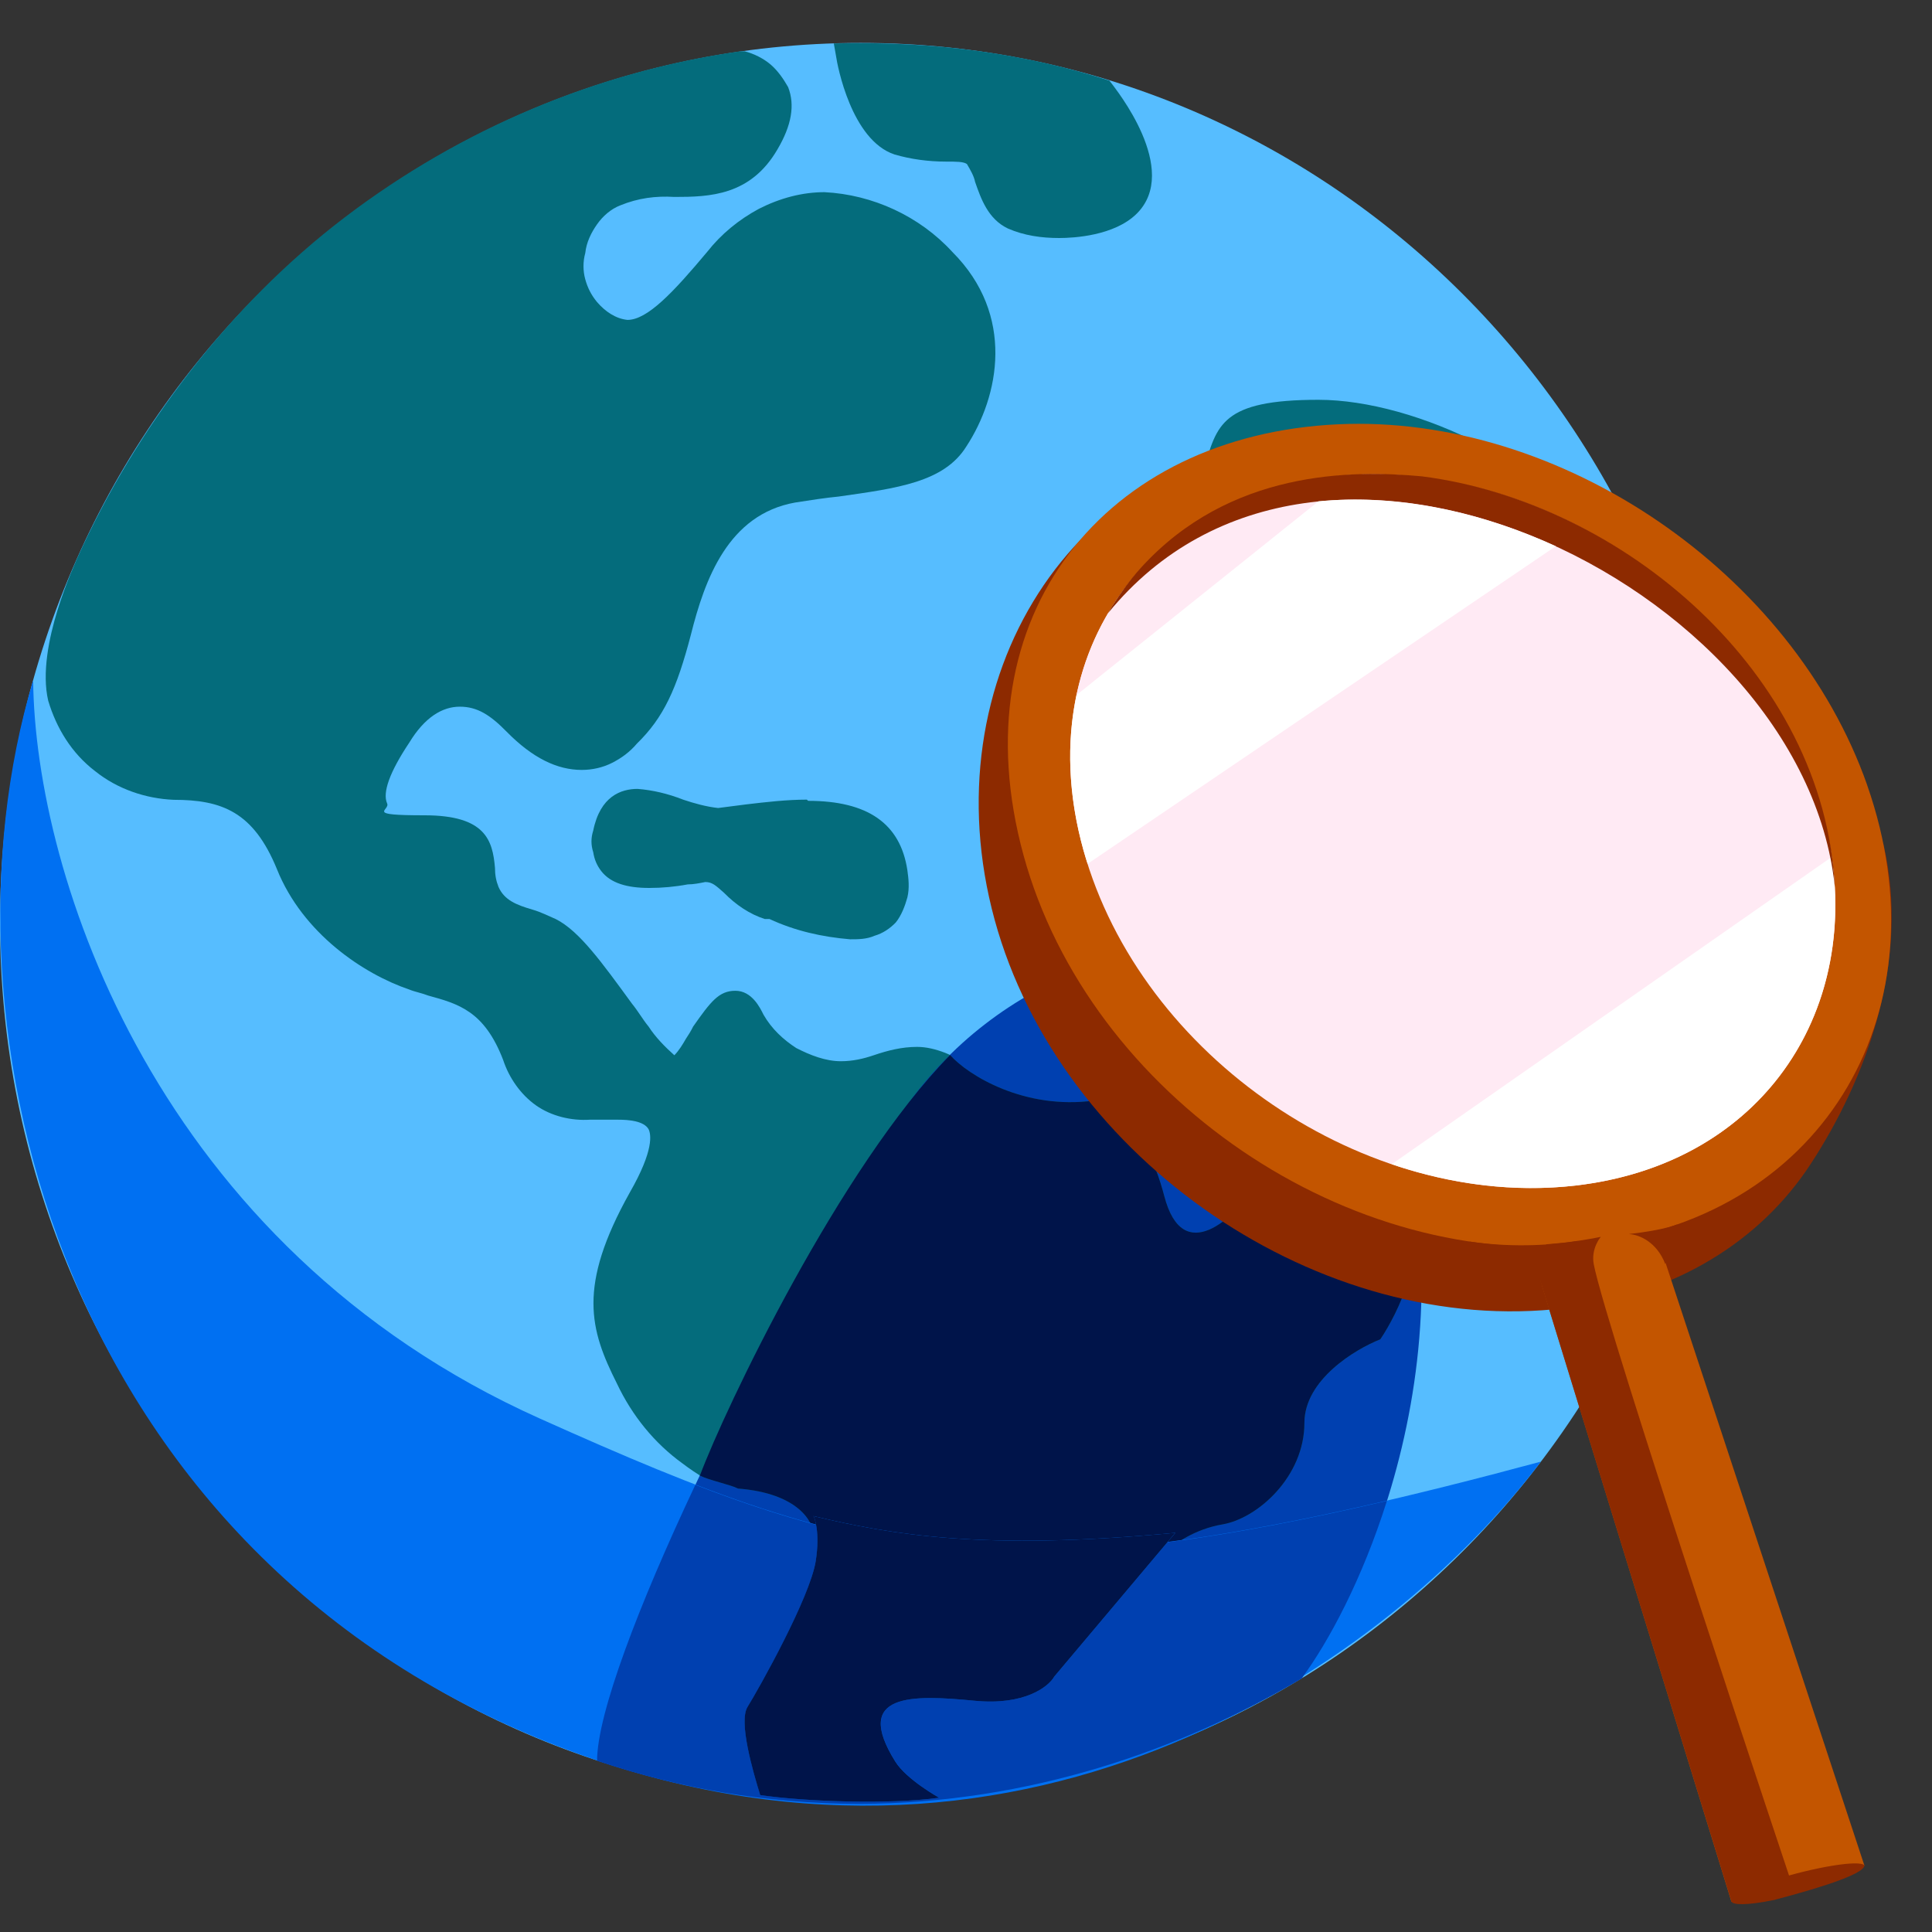 <svg width="45" height="45" viewBox="0 0 45 45" fill="none" xmlns="http://www.w3.org/2000/svg">
<rect x="0" y="0" width="45" height="45" fill="#333333" stroke="none"/>
<g clip-path="url(#clip0_4413_116434)">
<path d="M20.046 41.983C31.117 41.983 40.092 32.809 40.092 21.492C40.092 10.174 31.117 1 20.046 1C8.975 1 0 10.174 0 21.492C0 32.809 8.975 41.983 20.046 41.983Z" fill="#56BDFF"/>
<path d="M18.794 18.625C18.332 18.625 17.843 18.681 17.38 18.736C17.163 18.764 16.945 18.792 16.727 18.82C16.456 18.792 16.156 18.708 15.911 18.625C15.558 18.486 15.204 18.403 14.851 18.375C14.47 18.375 13.98 18.541 13.817 19.348C13.763 19.515 13.763 19.682 13.817 19.848C13.844 20.015 13.899 20.154 14.007 20.293C14.225 20.571 14.606 20.682 15.123 20.682C15.422 20.682 15.721 20.655 16.02 20.599C16.156 20.599 16.292 20.571 16.428 20.544C16.591 20.544 16.673 20.627 16.863 20.794C17.135 21.072 17.462 21.294 17.815 21.406H17.924C18.523 21.684 19.148 21.823 19.801 21.878C19.991 21.878 20.182 21.878 20.372 21.795C20.563 21.739 20.726 21.628 20.862 21.489C20.998 21.322 21.079 21.1 21.134 20.905C21.188 20.682 21.161 20.46 21.134 20.266C20.97 19.181 20.209 18.653 18.822 18.653L18.794 18.625Z" fill="#046C7C"/>
<path d="M30.756 27.693C30.019 27.693 29.281 27.832 28.598 28.054C28.352 28.138 28.107 28.193 27.861 28.221C27.697 28.221 27.533 28.165 27.397 28.054C27.123 27.832 26.932 27.526 26.823 27.192C26.577 26.636 26.25 25.913 25.184 25.913H24.966C24.529 25.913 24.065 25.83 23.655 25.663C23.245 25.496 22.863 25.246 22.562 24.912C22.398 24.745 22.235 24.606 22.016 24.523C21.798 24.439 21.579 24.384 21.361 24.384C21.006 24.384 20.678 24.467 20.35 24.579C20.105 24.662 19.859 24.718 19.585 24.718C19.23 24.718 18.875 24.579 18.548 24.412C18.247 24.217 17.974 23.967 17.783 23.633C17.701 23.466 17.51 23.077 17.128 23.077C16.745 23.077 16.554 23.328 16.144 23.911C16.09 24.022 16.035 24.106 15.98 24.189C15.899 24.328 15.817 24.467 15.707 24.579C15.489 24.384 15.27 24.162 15.107 23.911C14.97 23.744 14.861 23.55 14.724 23.383C14.014 22.41 13.495 21.687 12.949 21.409C12.758 21.326 12.594 21.242 12.403 21.187C12.02 21.075 11.747 20.964 11.611 20.658C11.556 20.519 11.529 20.38 11.529 20.213C11.474 19.574 11.31 18.99 9.89 18.99C8.47 18.99 9.098 18.879 9.016 18.712C8.907 18.462 9.071 17.989 9.535 17.294C9.89 16.71 10.3 16.46 10.709 16.46C11.119 16.46 11.419 16.654 11.802 17.044C12.403 17.655 12.976 17.933 13.55 17.933C13.796 17.933 14.041 17.878 14.26 17.767C14.478 17.655 14.669 17.516 14.833 17.322C15.461 16.71 15.762 16.043 16.09 14.792C16.417 13.485 16.964 11.983 18.52 11.705C18.875 11.65 19.23 11.594 19.531 11.566C20.897 11.372 21.989 11.233 22.508 10.399C23.273 9.231 23.655 7.34 22.18 5.866C21.415 5.032 20.323 4.532 19.203 4.476C18.684 4.476 18.165 4.615 17.674 4.865C17.209 5.116 16.8 5.449 16.472 5.866C15.68 6.812 15.079 7.451 14.615 7.451C14.342 7.423 14.096 7.257 13.905 7.034C13.768 6.867 13.686 6.701 13.632 6.506C13.577 6.311 13.577 6.089 13.632 5.894C13.659 5.644 13.768 5.422 13.905 5.227C14.041 5.032 14.233 4.865 14.451 4.782C14.861 4.615 15.27 4.56 15.707 4.587C16.527 4.587 17.483 4.56 18.111 3.475C18.438 2.919 18.52 2.446 18.357 2.029C18.247 1.835 18.111 1.64 17.947 1.501C17.783 1.362 17.564 1.251 17.346 1.195H17.237C13.905 1.668 10.737 3.003 8.033 5.06C5.329 7.118 3.163 9.984 1.806 12.984C1.779 13.068 0.823 15.042 1.123 16.321C1.314 16.96 1.669 17.544 2.215 17.961C2.734 18.378 3.39 18.601 4.045 18.629C5.165 18.629 5.903 18.907 6.449 20.241C7.05 21.743 8.47 22.688 9.535 23.049C9.672 23.105 9.835 23.133 9.972 23.188C10.682 23.383 11.283 23.55 11.72 24.69C11.857 25.107 12.13 25.496 12.484 25.746C12.84 25.997 13.304 26.108 13.741 26.08H14.396C14.642 26.08 14.997 26.108 15.107 26.302C15.161 26.414 15.243 26.775 14.669 27.776C13.441 29.973 13.741 30.974 14.369 32.225C14.724 32.975 15.243 33.615 15.899 34.088C16.554 34.588 17.319 34.922 18.111 35.061C18.275 35.061 18.438 35.144 18.602 35.228C18.739 35.311 18.875 35.45 18.957 35.617C19.285 36.284 18.957 37.424 18.52 38.286C18.329 38.703 18.083 39.065 17.81 39.426C17.537 39.815 17.319 40.093 17.319 40.51C17.346 41.011 17.421 41.207 17.584 41.679L17.634 41.86C18.372 41.971 19.86 42.061 21.07 41.968L22.009 41.902L21.189 41.429C21.189 41.429 20.752 41.179 20.787 40.51C20.787 39.537 21.388 39.871 23.109 39.871H23.791C24.092 39.871 24.365 39.704 24.583 39.482L24.72 39.315C25.348 38.536 26.823 36.673 27.478 36.256C27.752 36.062 28.079 35.923 28.407 35.867C28.953 35.728 29.472 35.45 29.882 35.033C30.073 34.838 30.237 34.616 30.346 34.366C30.455 34.115 30.51 33.837 30.51 33.559C30.51 33.226 30.592 32.892 30.783 32.614C31.002 32.308 31.302 32.058 31.657 31.863C32.094 31.585 32.64 31.252 32.886 30.501C33.241 29.5 33.296 28.86 32.968 28.388C32.64 27.915 31.985 27.693 30.838 27.693H30.756Z" fill="#046C7C"/>
<path d="M20.835 3.598C21.216 3.709 21.624 3.764 22.032 3.764C22.276 3.764 22.44 3.764 22.521 3.82C22.603 3.959 22.684 4.098 22.712 4.237C22.848 4.626 23.011 5.099 23.473 5.321C23.854 5.488 24.262 5.544 24.67 5.544C25.024 5.544 25.948 5.488 26.465 4.988C27.526 3.959 25.954 2.037 25.899 1.954L25.839 1.877C23.962 1.273 21.812 0.948 19.421 1.012L19.475 1.318C19.502 1.512 19.828 3.264 20.835 3.598Z" fill="#046C7C"/>
<path d="M37.943 16.903C38.542 15.707 38.488 14.428 37.726 13.205C36.339 10.87 32.966 9.312 30.708 9.312C28.451 9.312 28.342 9.896 28.043 10.925C27.771 11.759 27.689 12.677 27.853 13.539C27.988 14.428 28.342 15.235 28.886 15.958C30.164 17.709 32.395 18.877 34.462 18.877C36.529 18.877 37.291 18.182 37.943 16.903Z" fill="#046C7C"/>
<path d="M20.936 26.015C23.319 22.435 27.223 21.811 28.878 21.947L32.054 24.387C34.595 30.572 31.974 36.852 30.319 39.09C23.916 42.912 17.771 42.324 13.911 41.009C13.911 38.771 17.959 30.491 20.936 26.015Z" fill="#0040B0"/>
<path d="M25.486 25.634C23.854 25.857 22.538 25.038 22.13 24.574C19.572 27.174 16.892 32.794 16.302 34.369C16.52 34.48 17.009 34.578 17.19 34.671C18.604 34.782 18.958 35.458 18.958 35.783C21.134 36.45 25.358 36.287 27.216 36.102C27.352 35.963 27.825 35.616 28.478 35.505C29.294 35.365 30.382 34.393 30.382 33.141C30.382 32.14 31.561 31.427 32.15 31.195C32.558 30.593 33.265 29.137 32.83 28.137C32.395 27.136 30.291 27.349 29.294 27.581C28.75 28.368 27.553 29.527 27.118 27.858C26.683 26.19 25.849 25.68 25.486 25.634Z" fill="#046C7C"/>
<path d="M25.486 25.634C23.854 25.857 22.538 25.038 22.13 24.574C19.572 27.174 16.892 32.794 16.302 34.369C16.52 34.48 17.009 34.578 17.19 34.671C18.604 34.782 18.958 35.458 18.958 35.783C21.134 36.45 25.358 36.287 27.216 36.102C27.352 35.963 27.825 35.616 28.478 35.505C29.294 35.365 30.382 34.393 30.382 33.141C30.382 32.14 31.561 31.427 32.15 31.195C32.558 30.593 33.265 29.137 32.83 28.137C32.395 27.136 30.291 27.349 29.294 27.581C28.75 28.368 27.553 29.527 27.118 27.858C26.683 26.19 25.849 25.68 25.486 25.634Z" fill="#00144A"/>
<path d="M35.327 12.02C35.355 12.02 35.411 12.048 35.44 12.077C35.411 12.077 35.355 12.048 35.327 12.02Z" fill="#FFEAF4"/>
<path d="M35.665 12.16C35.665 12.16 35.721 12.16 35.749 12.189C35.749 12.189 35.693 12.189 35.665 12.16Z" fill="#FFEAF4"/>
<path d="M34.962 11.871C35.018 11.871 35.046 11.9 35.102 11.928C35.046 11.928 35.018 11.9 34.962 11.871Z" fill="#FFEAF4"/>
<path d="M12.577 33.042C3.64 29.036 0.817 20.389 0.772 15.848C-1.65 23.894 1.438 36.536 13.517 40.868C24.007 44.631 32.392 38.675 35.89 34.044C23.514 37.381 20.329 36.518 12.577 33.042Z" fill="#0070F2"/>
<path d="M33.514 12.297C33.568 12.297 33.65 12.297 33.705 12.325C33.65 12.325 33.568 12.325 33.514 12.297Z" fill="#FFEAF4"/>
<path fill-rule="evenodd" clip-rule="evenodd" d="M16.195 34.586C14.868 37.401 13.909 39.921 13.907 41.012C14.909 41.347 15.898 41.592 16.87 41.755C17.848 41.917 18.902 42.014 20.014 42.015C23.965 42.007 27.519 40.755 30.318 39.093C30.953 38.232 31.731 36.776 32.304 34.958C24.6 36.758 20.985 36.432 16.195 34.586Z" fill="#0040B0"/>
<path d="M24.559 39.048L27.377 35.702C22.878 36.127 20.743 35.738 18.946 35.312C18.97 35.331 19.107 35.681 19.001 36.36C18.869 37.209 17.678 39.331 17.413 39.756C17.201 40.095 17.532 41.245 17.709 41.81C18.784 41.968 20.743 42.031 21.877 41.873C21.877 41.873 21.119 41.453 20.854 41.029C19.855 39.428 21.251 39.473 22.707 39.614C23.871 39.727 24.427 39.284 24.559 39.048Z" fill="#0070F2"/>
<path d="M24.558 39.048L27.376 35.702C22.876 36.127 20.742 35.738 18.945 35.312C18.968 35.331 19.106 35.681 19 36.36C18.867 37.209 17.676 39.331 17.412 39.756C17.2 40.095 17.531 41.245 17.707 41.811C18.782 41.968 20.741 42.031 21.875 41.873C21.875 41.873 21.117 41.454 20.852 41.029C19.854 39.428 21.249 39.473 22.705 39.614C23.87 39.727 24.426 39.284 24.558 39.048Z" fill="#00144A"/>
<path d="M38.051 24.947C37.967 24.803 37.657 24.228 37.123 24.17C36.701 24.142 36.364 24.4 35.886 25.004C34.648 26.585 34.592 26.988 34.93 28.022C34.986 28.195 35.099 28.338 35.239 28.454C35.38 28.54 35.548 28.597 35.717 28.597C36.336 28.597 37.011 28.166 37.18 28.051C37.292 27.965 37.376 27.878 37.461 27.792C38.333 26.872 38.107 25.378 38.023 24.947H38.051Z" fill="#046C7C"/>
<path d="M43.871 19.675C44.501 22.368 43.464 25.141 42.168 27.121C41.002 28.9 39.035 30.154 36.46 30.468C30.779 31.161 24.7 27.026 23.167 21.423C21.634 15.82 25.001 10.486 30.395 10.232C35.577 9.987 42.133 14.713 43.871 19.675Z" fill="#8D2A00"/>
<path d="M43.492 18.294C45.299 23.451 42.572 28.302 37.132 28.966C31.452 29.659 25.372 25.523 23.84 19.92C22.307 14.317 25.761 10.137 31.156 9.883C36.338 9.638 41.755 13.333 43.493 18.294H43.492Z" fill="#C35500"/>
<path d="M42.28 18.39C43.831 22.877 41.426 27.061 36.71 27.612C31.812 28.182 26.58 24.623 25.236 19.803C23.94 15.154 26.843 11.301 31.526 11.059C36.049 10.826 40.782 14.054 42.281 18.39H42.28Z" fill="#FFEAF4"/>
<path d="M43.426 43.453L40.328 44.294L35.406 28.286L38.308 27.941L43.426 43.453Z" fill="#C35500"/>
<path d="M25.073 16.194L31.479 11.066C28.114 11.259 25.679 13.317 25.073 16.194Z" fill="#FFEAF4"/>
<path d="M36.71 27.612C40.87 27.127 43.23 23.815 42.664 19.961L32.416 27.117C33.806 27.589 35.273 27.78 36.71 27.612Z" fill="white"/>
<path d="M31.525 11.059C31.658 11.052 31.79 11.049 31.923 11.047C31.79 11.047 31.658 11.052 31.525 11.059Z" fill="#FFEAF4"/>
<path d="M35.828 11.828C35.869 11.845 35.91 11.862 35.95 11.878C35.909 11.862 35.869 11.845 35.828 11.828Z" fill="#FFEAF4"/>
<path d="M36.202 11.988C36.23 12.002 36.258 12.015 36.286 12.027C36.258 12.013 36.23 12 36.202 11.988Z" fill="#FFEAF4"/>
<path d="M35.45 11.684C35.496 11.7 35.544 11.717 35.59 11.736C35.544 11.717 35.498 11.7 35.45 11.684Z" fill="#FFEAF4"/>
<path d="M32.891 11.098C32.967 11.104 33.043 11.113 33.12 11.123C33.044 11.114 32.968 11.106 32.891 11.098Z" fill="#FFEAF4"/>
<path d="M32.482 11.066C32.561 11.071 32.641 11.075 32.72 11.081C32.641 11.075 32.561 11.07 32.482 11.066Z" fill="#FFEAF4"/>
<path d="M33.294 11.141C33.368 11.151 33.444 11.162 33.518 11.174C33.444 11.162 33.37 11.151 33.294 11.141Z" fill="#FFEAF4"/>
<path d="M32.056 11.051C32.145 11.051 32.232 11.053 32.321 11.056C32.232 11.053 32.143 11.051 32.056 11.051Z" fill="#FFEAF4"/>
<path d="M42.737 20.659C42.493 15.676 37.789 11.689 33.118 11.095C31.494 10.943 28.637 10.943 26.563 13.237C26.33 13.495 26.111 13.796 25.907 14.114C25.873 14.168 25.853 14.204 25.822 14.256C25.817 14.263 25.815 14.271 25.81 14.28C28.269 11.266 32.199 11.073 35.672 12.479C39.267 13.933 42.372 17.101 42.737 20.663V20.659Z" fill="#8D2A00"/>
<path d="M30.709 11.677L25.073 16.189C24.841 17.294 24.878 18.517 25.236 19.802C25.266 19.909 25.299 20.015 25.333 20.12L36.238 12.722C34.452 11.906 32.518 11.502 30.709 11.677Z" fill="white"/>
<path d="M34.225 28.92L35.914 29.939C35.914 29.939 35.562 29.051 36.719 28.929V28.91C36.256 28.982 35.322 29.078 34.225 28.919V28.92Z" fill="#8D2A00"/>
<path d="M37.946 28.745C38.181 28.755 38.593 28.932 38.788 29.443L39.068 28.516C39.068 28.516 38.81 28.643 37.946 28.743V28.745Z" fill="#8D2A00"/>
<path d="M40.328 44.289L35.713 29.299L36.024 28.981C36.024 28.981 36.615 28.946 37.285 28.809C37.285 28.809 37.054 29.075 37.121 29.443C37.391 30.889 41.778 44.008 41.778 44.008L40.326 44.289H40.328Z" fill="#8D2A00"/>
<path d="M43.426 43.448C43.426 43.622 42.627 43.912 41.319 44.255C40.673 44.387 40.355 44.37 40.327 44.288C40.308 44.23 40.661 44.004 41.303 43.793C42.263 43.487 43.317 43.314 43.426 43.448Z" fill="#8D2A00"/>
</g>
<defs>
<clipPath id="clip0_4413_116434">
<rect width="45" height="45" fill="white"/>
</clipPath>
</defs>
</svg>

